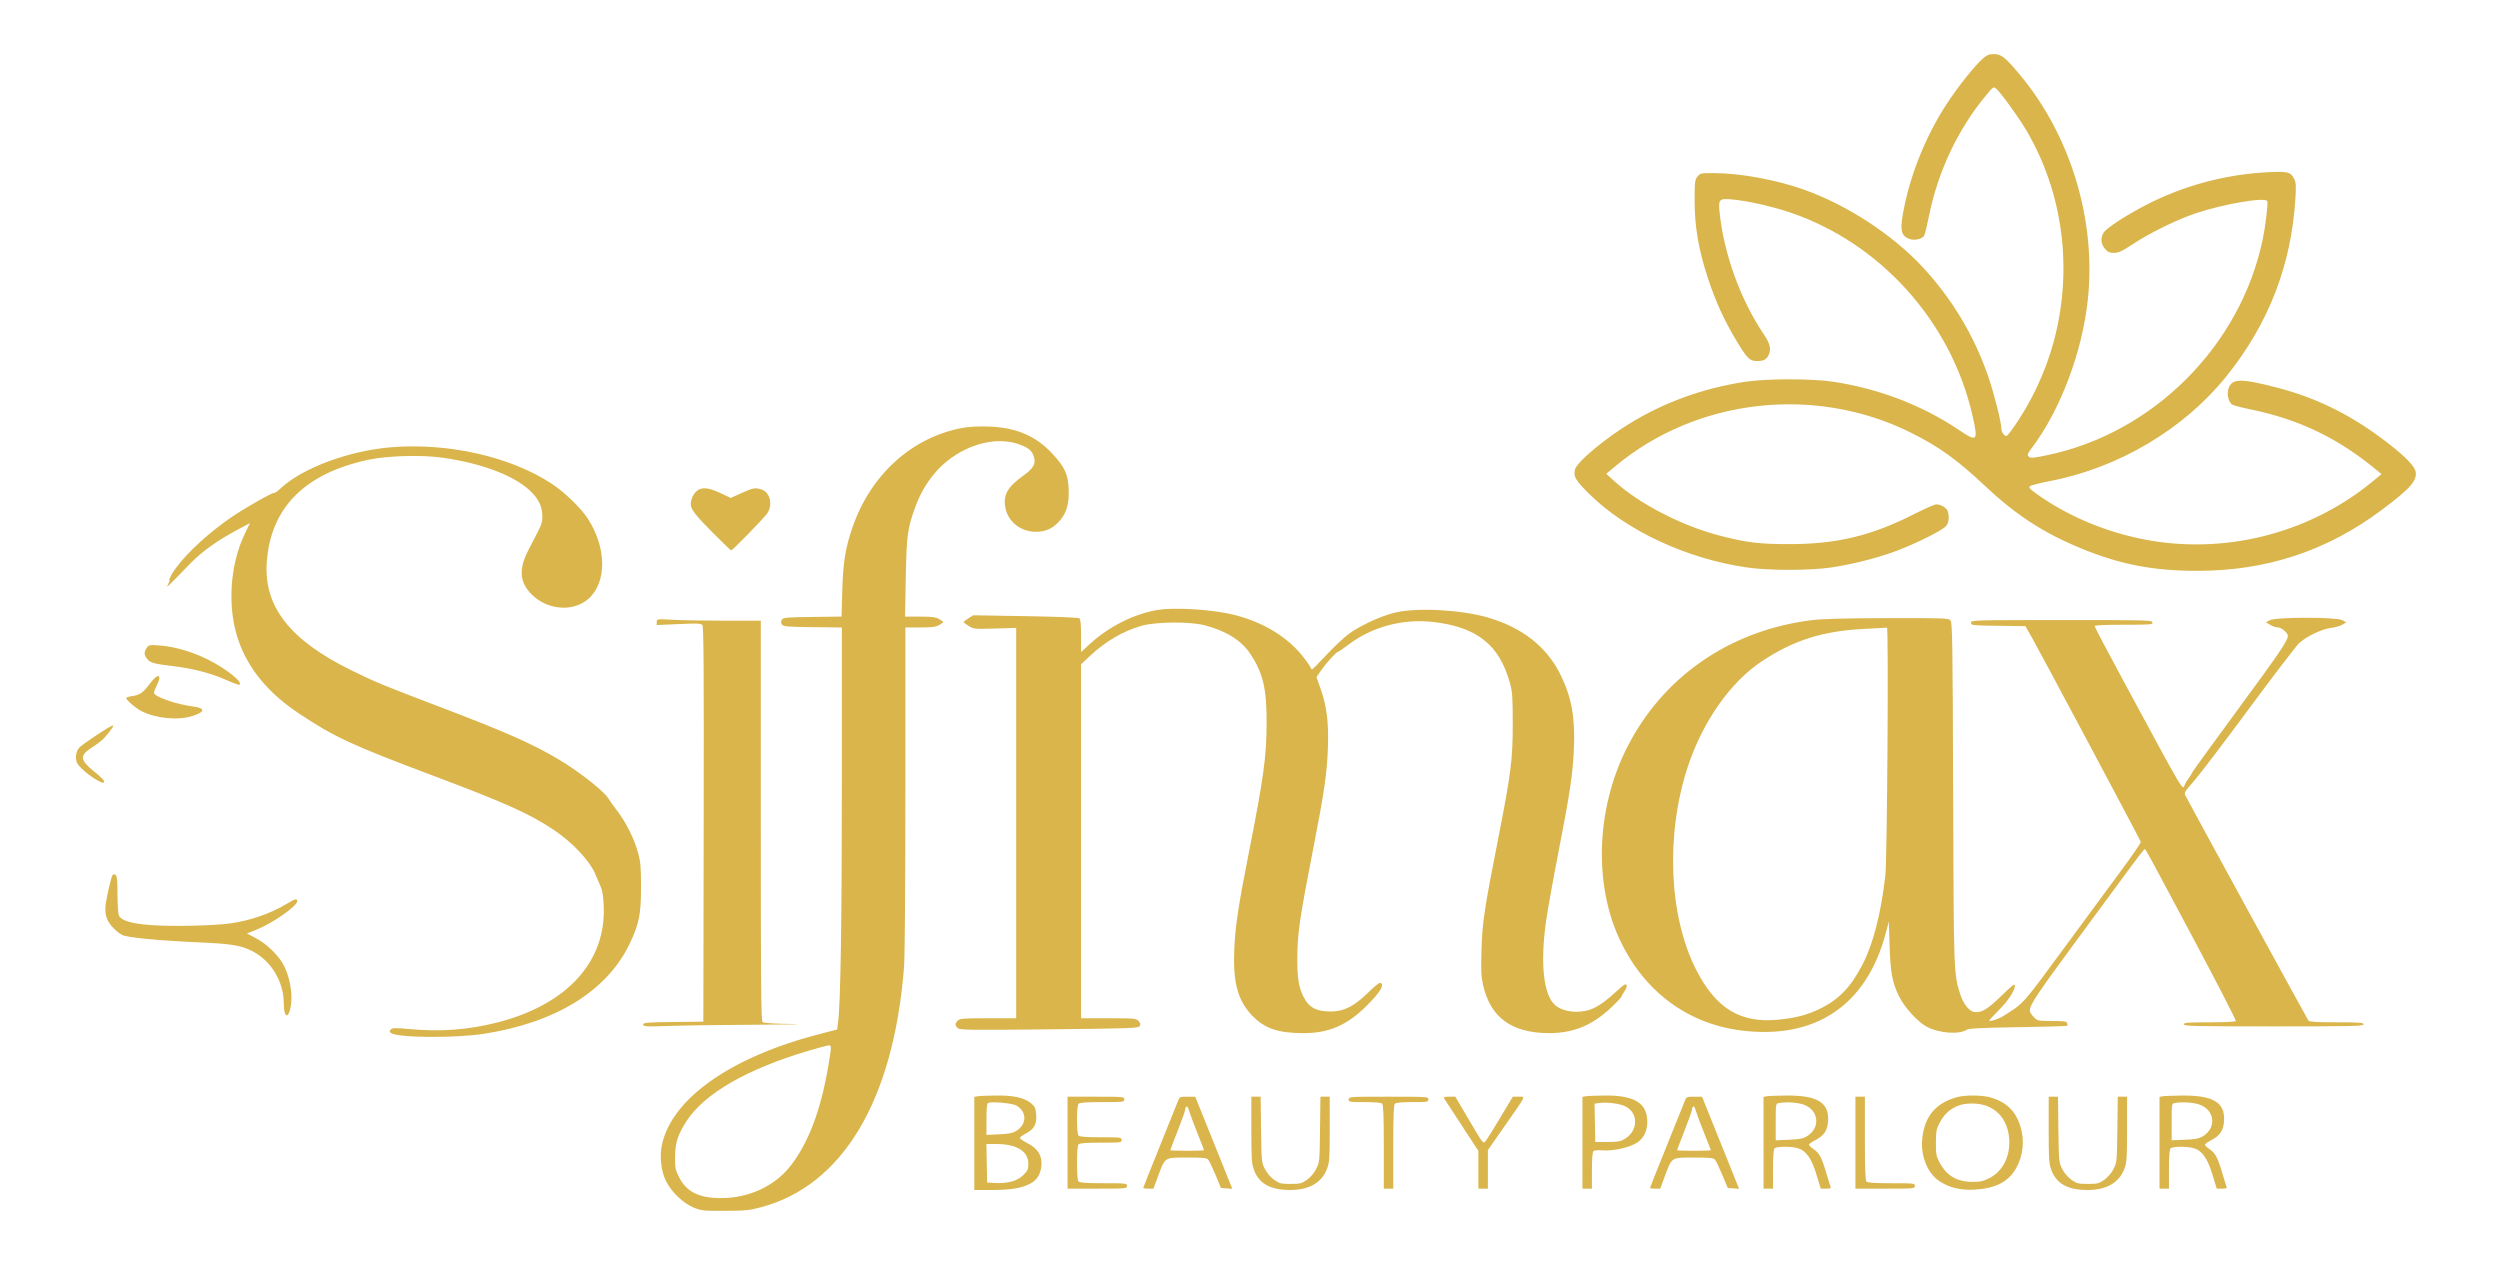 <?xml version="1.0" encoding="UTF-8"?>
<svg xmlns="http://www.w3.org/2000/svg" xmlns:xlink="http://www.w3.org/1999/xlink" width="972px" height="500px" viewBox="0 0 971 500" version="1.1">
<g id="surface1">
<path style=" stroke:none;fill-rule:evenodd;fill:rgb(85.49%,70.98%,29.412%);fill-opacity:1;" d="M 770.473 22.738 C 767.246 25.566 760.883 33.52 756.492 40.223 C 748.836 51.906 742.902 66.121 740.043 79.641 C 738.051 89.051 738.336 91.445 741.621 92.82 C 743.688 93.684 746.871 93.016 747.652 91.555 C 747.926 91.043 748.77 87.562 749.523 83.824 C 752.977 66.688 760.77 50.215 771.602 37.156 C 774.539 33.617 774.594 33.582 775.664 34.527 C 777.547 36.188 784.398 45.672 787.379 50.742 C 801.609 74.941 805.492 104.527 798.094 132.426 C 794.832 144.723 788.969 157.117 781.691 167.102 C 779.727 169.797 779.613 169.867 778.645 168.992 C 778.094 168.492 777.641 167.496 777.641 166.781 C 777.641 164.258 774.918 153.371 772.574 146.531 C 767.094 130.516 758.293 115.871 746.727 103.523 C 735.105 91.117 717.719 79.781 701.191 73.84 C 690.305 69.922 676.07 67.297 665.734 67.297 C 660.754 67.297 660.5 67.352 659.457 68.684 C 658.461 69.949 658.367 70.77 658.367 78.113 C 658.367 88.203 659.914 97.156 663.562 108.215 C 666.523 117.188 669.637 124.062 674.25 131.832 C 678.664 139.266 679.742 140.379 682.52 140.379 C 685.312 140.379 686.434 139.762 687.258 137.766 C 688.168 135.566 687.645 133.52 685.262 129.98 C 676.141 116.441 669.699 98.625 668.062 82.41 C 667.562 77.461 667.949 77.078 673.004 77.551 C 679.016 78.113 688.16 80.164 695.277 82.543 C 730.445 94.301 758.117 125.035 766.383 161.508 C 768.68 171.633 768.328 172.012 761.164 167.195 C 746.867 157.586 730.34 151.227 712.469 148.449 C 704.094 147.148 686.207 147.16 677.809 148.465 C 661.93 150.938 647.5 156.074 634.277 163.953 C 623.984 170.09 612.574 179.559 611.84 182.57 C 611.18 185.293 612.074 186.801 617.543 192.188 C 631.91 206.34 655.262 217.211 678.621 220.617 C 687.277 221.883 703.188 221.875 711.699 220.602 C 720.266 219.324 730.691 216.605 738.02 213.738 C 745.254 210.906 754.312 206.344 755.965 204.695 C 757.16 203.508 757.477 201.328 756.812 198.848 C 756.453 197.512 754.164 196.109 752.332 196.109 C 751.676 196.109 747.941 197.738 744.031 199.73 C 727.188 208.309 713.777 211.551 695.148 211.551 C 683.359 211.551 678.48 210.949 667.871 208.184 C 653.25 204.371 636.723 195.801 627.133 187.055 L 624.012 184.207 L 627.66 181.172 C 659.336 154.824 705.355 149.668 742.609 168.293 C 753.402 173.688 760.477 178.77 771.012 188.691 C 783.215 200.184 794.062 207.246 808.766 213.273 C 823.891 219.469 836.52 221.914 853.566 221.945 C 880.594 221.996 904.191 214.227 925.504 198.27 C 936.82 189.797 939.484 186.734 938.645 183.148 C 938.172 181.133 934.527 177.414 928.176 172.473 C 914.223 161.613 900.566 154.773 884.613 150.648 C 870.641 147.035 867.246 147.117 865.93 151.105 C 865.242 153.195 865.859 156.066 867.246 157.219 C 867.66 157.562 870.777 158.41 874.176 159.102 C 893.398 163.004 908.676 170.371 923.918 183.086 L 925.438 184.352 L 921.551 187.527 C 896.746 207.801 863.293 215.992 831.902 209.48 C 817.043 206.398 803.062 200.387 791.383 192.055 C 788.668 190.117 788.18 189.559 788.754 189.039 C 789.145 188.688 792.727 187.77 796.715 186.996 C 823.27 181.871 848.605 166.82 865.023 146.426 C 881.547 125.891 890.371 103.156 891.969 77 C 892.262 72.156 892.176 70.91 891.461 69.523 C 890.086 66.863 889.074 66.594 881.707 66.934 C 864.98 67.703 848.336 72.164 833.609 79.828 C 825.789 83.898 818.383 88.754 817.363 90.488 C 816.125 92.578 816.316 94.836 817.883 96.699 C 819.004 98.031 819.629 98.316 821.43 98.309 C 823.234 98.301 824.531 97.695 828.871 94.836 C 835.488 90.473 846.137 85.266 853.305 82.895 C 864.5 79.191 880.367 76.523 881.023 78.234 C 881.371 79.145 880.352 87.684 879.266 92.949 C 870.715 134.363 836.711 168.434 795.391 176.984 C 789.824 178.137 788.945 178.203 788.273 177.531 C 787.602 176.859 787.77 176.418 789.621 173.949 C 800.621 159.285 809.027 136.992 811.238 116.609 C 814.578 85.844 804.652 52.867 784.922 29.18 C 779.211 22.32 777.598 21.031 774.75 21.031 C 772.875 21.031 772.043 21.363 770.473 22.738 M 373.504 166.402 C 354.066 170.094 338.184 184.426 331.078 204.68 C 328.215 212.844 327.289 218.477 326.973 229.617 L 326.684 239.727 L 315.379 239.867 C 305.277 239.996 304.016 240.109 303.496 240.93 C 303.074 241.602 303.074 242.102 303.496 242.77 C 304.016 243.594 305.281 243.707 315.449 243.832 L 326.82 243.973 L 326.812 303.77 C 326.809 358.406 326.316 390.008 325.352 397.43 L 324.98 400.273 L 318.215 402.02 C 283.98 410.852 261.086 426.805 256.934 444.715 C 255.859 449.352 256.461 455.164 258.434 459.172 C 260.562 463.504 265.18 467.891 269.398 469.594 C 272.188 470.719 273.172 470.816 281.371 470.777 C 289.277 470.742 290.895 470.578 295.469 469.352 C 327.191 460.852 346.848 427.875 350.973 376.238 C 351.305 372.094 351.516 345.047 351.516 306.707 L 351.516 243.953 L 357.25 243.953 C 361.75 243.953 363.34 243.754 364.605 243.035 C 365.492 242.527 366.219 241.996 366.219 241.852 C 366.219 241.707 365.492 241.172 364.605 240.668 C 363.336 239.945 361.746 239.746 357.188 239.746 L 351.391 239.746 L 351.664 224.633 C 351.965 208.242 352.324 205.516 355.27 197.379 C 358.965 187.156 365.508 179.465 374.219 175.09 C 381.848 171.262 389.73 170.477 396.125 172.906 C 399.551 174.211 400.691 175.199 401.461 177.539 C 402.352 180.238 401.344 182.07 397.453 184.852 C 391.102 189.387 389.355 192.59 390.449 197.695 C 391.582 202.984 396.48 206.758 402.219 206.758 C 406.172 206.758 408.973 205.438 411.641 202.32 C 414.281 199.23 415.273 195.535 414.984 189.852 C 414.695 184.234 413.434 181.551 408.645 176.383 C 402.223 169.453 394.539 166.188 383.828 165.84 C 379.691 165.707 376.141 165.902 373.504 166.402 M 151.852 173.871 C 135.254 175.18 116.957 181.98 108.457 190.004 C 107.375 191.023 106.332 191.758 106.133 191.637 C 105.625 191.324 95.496 197.039 89.898 200.809 C 81.105 206.723 72.16 214.902 67.73 221.074 C 66.746 222.445 65.938 223.719 65.934 223.902 C 65.93 224.086 65.738 224.535 65.508 224.895 C 65.277 225.258 65.23 225.551 65.398 225.551 C 65.566 225.551 65.332 226.273 64.875 227.156 C 64 228.852 63.922 228.926 73.562 219.023 C 78.008 214.457 84.02 210.145 91.555 206.117 L 96.676 203.379 L 94.582 207.762 C 88.879 219.695 87.848 235.977 92.008 248.422 C 95.797 259.758 103.598 269.312 115.594 277.305 C 129.574 286.617 136.031 289.609 168.402 301.777 C 195.773 312.066 205.41 316.395 214.625 322.531 C 222.277 327.629 229.133 335.012 231.156 340.336 C 231.449 341.113 232.207 342.871 232.84 344.246 C 233.715 346.145 234.047 348.062 234.23 352.273 C 235.164 373.879 220.008 390.531 193.102 397.477 C 181.609 400.441 170.781 401.246 158.211 400.066 C 153.223 399.598 152.102 399.629 151.484 400.246 C 150.852 400.879 150.852 401.07 151.496 401.605 C 153.766 403.492 176.156 403.703 187.578 401.949 C 215.477 397.664 235.539 385.285 244.301 366.945 C 247.973 359.258 248.73 355.492 248.73 344.898 C 248.73 337.027 248.562 335.094 247.566 331.492 C 246.082 326.105 242.961 319.852 239.461 315.246 C 237.945 313.254 236.426 311.117 236.078 310.504 C 234.547 307.777 224.809 300.098 216.926 295.391 C 206.387 289.105 196.164 284.594 169.453 274.438 C 148.742 266.566 145.348 265.16 136.258 260.699 C 112.098 248.84 101.922 235.77 103.242 218.289 C 104.824 197.285 118.141 183.977 142.812 178.738 C 150.242 177.164 163.367 176.797 171.5 177.938 C 187.414 180.176 200.684 185.391 206.496 191.703 C 209.207 194.645 210.297 197.168 210.355 200.633 C 210.402 203.414 210.441 203.32 205 213.754 C 201.094 221.25 201.449 226.344 206.219 231.121 C 212.32 237.238 222.375 238.023 228.262 232.836 C 235.52 226.445 235.402 212.941 227.988 201.559 C 225.355 197.508 219.02 191.387 214.113 188.145 C 198.215 177.641 174.125 172.117 151.852 173.871 M 270.445 190.859 C 269.703 191.441 268.824 192.746 268.492 193.754 C 267.355 197.195 268.094 198.449 276.016 206.492 C 280.074 210.613 283.57 213.984 283.785 213.984 C 284.305 213.984 296.09 201.918 297.699 199.734 C 300.055 196.539 299.012 191.52 295.758 190.383 C 293.223 189.5 292.363 189.641 287.812 191.695 L 283.617 193.594 L 279.582 191.695 C 274.984 189.539 272.422 189.305 270.445 190.859 M 449.594 237.145 C 440.297 238.703 430.457 243.68 423.008 250.578 L 419.82 253.531 L 419.82 247.23 C 419.82 242.816 419.625 240.773 419.164 240.41 C 418.773 240.102 410.207 239.754 398.184 239.555 L 377.859 239.223 L 376.008 240.406 C 374.988 241.055 374.152 241.707 374.152 241.852 C 374.152 241.996 375.031 242.676 376.102 243.359 C 377.988 244.57 378.312 244.602 386.324 244.371 L 394.602 244.133 L 394.602 395.898 L 383.648 395.898 C 373.703 395.898 372.613 395.988 371.824 396.859 C 370.719 398.086 370.73 398.688 371.879 399.727 C 372.711 400.48 376.203 400.527 407.418 400.203 C 439.125 399.871 442.086 399.77 442.598 398.953 C 443.027 398.27 442.93 397.812 442.18 396.98 C 441.254 395.957 440.637 395.898 430.512 395.898 L 419.82 395.898 L 419.82 258.27 L 423.23 255.078 C 429.371 249.332 436.098 245.387 443.309 243.309 C 448.844 241.715 462.207 241.609 467.898 243.113 C 476.473 245.383 482.328 249.102 485.816 254.5 C 490.621 261.93 491.98 267.785 491.961 281.02 C 491.945 294.102 490.801 302.426 484.902 332.281 C 480.887 352.621 479.762 360.168 479.379 369.348 C 478.848 382 480.746 388.988 486.285 394.801 C 491.105 399.855 496.395 401.684 506.215 401.684 C 516.242 401.684 523.27 398.629 530.977 390.926 C 535.965 385.938 537.777 383.039 536.43 382.207 C 535.902 381.883 534.5 382.922 531.434 385.918 C 525.934 391.289 522.016 393.27 516.879 393.27 C 511.234 393.27 508.398 391.723 506.262 387.488 C 504.496 383.977 503.891 380.293 503.891 373.031 C 503.891 363.172 504.73 357.352 510.215 329.27 C 514.402 307.824 515.473 300.406 515.801 290.484 C 516.125 280.727 515.336 274.547 512.879 267.602 L 511.344 263.258 L 513.195 260.57 C 515.176 257.703 519.094 253.418 519.734 253.418 C 519.949 253.418 521.73 252.195 523.699 250.699 C 532.91 243.699 544.934 240.461 556.695 241.816 C 573.691 243.773 582.414 250.66 586.504 265.355 C 587.52 269 587.645 270.766 587.652 281.281 C 587.66 295.371 586.988 300.652 581.887 326.609 C 576.543 353.797 575.812 358.668 575.496 369.41 C 575.266 377.113 575.379 379.68 576.078 382.816 C 578.93 395.605 587.18 401.652 601.809 401.676 C 611.195 401.688 618.559 398.668 625.832 391.82 C 628.121 389.668 629.992 387.684 629.992 387.41 C 629.992 387.141 630.5 386.234 631.117 385.402 C 631.77 384.512 632.098 383.52 631.902 383.012 C 631.633 382.305 630.891 382.762 628.023 385.398 C 621.344 391.539 617.797 393.348 612.391 393.379 C 609.141 393.398 605.855 392.359 604.078 390.754 C 599.605 386.703 598.301 374.59 600.59 358.285 C 601.195 353.977 603.332 342.043 605.34 331.773 C 609.863 308.629 611.012 300.984 611.422 291.273 C 611.945 278.988 610.594 271.336 606.355 262.578 C 601.023 251.555 591.348 243.922 577.785 240.031 C 567.27 237.016 550.02 236.148 541.691 238.223 C 536.297 239.562 528.594 243.105 524.105 246.309 C 522.277 247.617 518.352 251.285 515.379 254.469 C 512.41 257.648 509.828 260.254 509.645 260.254 C 509.465 260.254 509.07 259.719 508.773 259.07 C 508.477 258.418 507.109 256.508 505.738 254.824 C 499.16 246.75 488.758 240.891 476.723 238.48 C 468.332 236.801 455.426 236.164 449.594 237.145 M 703.816 241.121 C 671.812 245.16 645.684 263.332 631.82 291.184 C 620.055 314.824 619.121 344 629.434 365.715 C 638.812 385.465 655.535 397.934 676.23 400.613 C 705.164 404.359 725.188 390.977 732.656 362.898 L 733.875 358.309 L 734.18 367.77 C 734.512 378.281 735.184 381.871 737.832 387.34 C 739.891 391.598 745.035 397.254 748.578 399.164 C 753.336 401.727 761.141 402.324 764.203 400.359 C 765.031 399.832 769.805 399.594 784.156 399.367 C 794.535 399.203 803.133 398.957 803.27 398.82 C 803.406 398.684 803.375 398.207 803.207 397.762 C 802.953 397.102 801.859 396.949 797.32 396.949 C 791.859 396.949 791.715 396.918 790.211 395.414 C 789.367 394.566 788.68 393.445 788.688 392.918 C 788.715 390.668 791.527 386.449 806.898 365.598 C 815.824 353.492 825.344 340.57 828.051 336.883 C 830.758 333.195 833.121 330.18 833.305 330.18 C 833.777 330.18 833.629 329.906 852.207 364.77 C 861.5 382.203 868.961 396.695 868.789 396.973 C 868.609 397.266 864.297 397.477 858.527 397.477 C 850.031 397.477 848.574 397.59 848.574 398.266 C 848.574 398.957 852.809 399.055 883.516 399.055 C 914.223 399.055 918.457 398.957 918.457 398.266 C 918.457 397.59 916.945 397.477 908.012 397.477 C 900.293 397.477 897.426 397.305 897.027 396.82 C 896.633 396.336 853.262 317.02 849.172 309.297 C 848.613 308.242 848.918 307.723 852.418 303.777 C 854.543 301.383 864.141 288.773 873.75 275.762 C 883.359 262.75 892.207 251.184 893.41 250.055 C 896.242 247.41 902.258 244.543 905.883 244.113 C 907.453 243.93 909.414 243.363 910.246 242.859 L 911.754 241.941 L 910.141 241.109 C 907.754 239.875 884.496 239.875 882.113 241.109 L 880.5 241.941 L 882.152 242.949 C 883.059 243.5 884.398 243.953 885.129 243.953 C 886.543 243.953 889.031 246.059 889.031 247.258 C 889.031 249.035 885.574 254.113 869.195 276.375 C 859.586 289.434 851.727 300.293 851.727 300.508 C 851.727 300.723 851.176 301.633 850.504 302.527 C 849.836 303.422 849.125 304.586 848.93 305.117 C 848.07 307.445 849.176 309.32 825.031 264.609 C 818.906 253.27 813.895 243.746 813.895 243.445 C 813.895 243.086 817.758 242.902 825.23 242.902 C 835.742 242.902 836.555 242.836 836.387 241.98 C 836.219 241.117 834.121 241.062 801.016 241.078 C 766.332 241.09 765.82 241.105 765.82 242.129 C 765.82 243.121 766.266 243.172 776.398 243.309 L 786.98 243.449 L 789.598 248.039 C 792.555 253.219 831.586 326.453 831.852 327.32 C 831.945 327.625 828.719 332.359 824.68 337.836 C 820.645 343.312 811.418 355.836 804.18 365.668 C 784.973 391.758 786.801 389.688 778.168 395.16 C 776.402 396.277 772.91 397.336 772.91 396.754 C 772.91 396.602 774.664 394.723 776.809 392.578 C 780.211 389.172 782.895 385.086 782.895 383.309 C 782.895 382.242 782.168 382.789 777.164 387.633 C 771.992 392.637 769.68 393.938 766.902 393.406 C 764.996 393.039 762.773 390.148 761.637 386.562 C 759.105 378.562 759.113 378.754 758.883 308.367 C 758.688 248.609 758.582 242.039 757.824 241.203 C 757.047 240.34 755.316 240.277 733.293 240.332 C 716.527 240.375 707.906 240.605 703.816 241.121 M 254.836 241.824 L 254.836 243.016 L 263.391 242.637 C 270.598 242.316 272.047 242.379 272.59 243.031 C 273.086 243.633 273.199 260.809 273.094 320.508 L 272.961 397.215 L 261.273 397.355 C 250.848 397.48 249.582 397.59 249.582 398.359 C 249.582 399.141 250.547 399.188 259.91 398.875 C 265.594 398.684 281.141 398.473 294.457 398.406 C 307.777 398.34 313.727 398.219 307.68 398.133 C 300.672 398.035 296.438 397.77 295.992 397.402 C 295.418 396.926 295.293 383.047 295.293 319.074 L 295.293 241.324 L 281.453 241.324 C 273.84 241.324 264.734 241.172 261.223 240.98 C 254.84 240.637 254.836 240.637 254.836 241.824 M 724.57 244.504 C 708.414 245.266 697 248.84 684.641 257.008 C 672.262 265.188 661.488 280.531 655.672 298.25 C 647.027 324.598 648.355 356.273 658.977 377.059 C 666.703 392.18 676.262 397.957 691.035 396.441 C 697.598 395.766 701.719 394.719 706.445 392.516 C 714.121 388.938 718.898 384.102 723.531 375.227 C 727.789 367.066 730.762 355.562 732.52 340.43 C 733.242 334.211 733.836 243.906 733.152 244.039 C 732.914 244.082 729.051 244.293 724.57 244.504 M 56.562 251.887 C 55.477 253.441 55.469 254.438 56.535 255.961 C 57.715 257.648 59.219 258.102 66.441 258.945 C 74.434 259.883 81.734 261.77 87.594 264.422 C 90.109 265.559 92.359 266.371 92.586 266.23 C 94.121 265.281 87.383 259.93 80.129 256.328 C 74.238 253.406 67.387 251.41 61.754 250.977 C 57.625 250.66 57.391 250.703 56.562 251.887 M 57.801 265.77 C 55.25 269.223 53.82 270.242 50.973 270.621 C 49.801 270.781 48.73 271.09 48.594 271.309 C 48.246 271.871 52.117 275.262 54.504 276.48 C 60.117 279.344 68.625 280.168 74.258 278.398 C 79.332 276.801 79.473 275.324 74.613 274.699 C 67.965 273.848 59.375 270.836 59.375 269.359 C 59.375 268.953 59.848 267.695 60.426 266.562 C 62.723 262.059 60.938 261.52 57.801 265.77 M 41.496 282.98 C 37.824 285.215 31.758 289.34 30.613 290.375 C 29.113 291.738 28.586 294.504 29.438 296.566 C 30.105 298.172 34.551 301.945 37.672 303.551 C 39.707 304.598 39.934 304.613 39.934 303.723 C 39.934 303.34 38.398 301.797 36.523 300.293 C 30.398 295.383 30.242 293.805 35.555 290.406 C 37.203 289.352 39.129 287.871 39.832 287.117 C 41.812 285 43.781 282.328 43.539 282.086 C 43.418 281.969 42.5 282.367 41.496 282.98 M 43.246 340.293 C 42.59 341.152 40.453 350.977 40.457 353.113 C 40.461 356.262 41.129 358.059 43.137 360.344 C 44.25 361.609 46.004 363.043 47.031 363.531 C 49.227 364.574 61.332 365.715 78.027 366.449 C 89.367 366.949 93.242 367.602 97.445 369.719 C 104.84 373.445 109.805 381.562 109.824 389.969 C 109.84 396.43 112.031 396.332 112.727 389.84 C 113.172 385.676 112.051 379.832 110.004 375.648 C 108.098 371.754 103.352 367.062 98.973 364.75 L 95.523 362.93 L 99.125 361.5 C 105.48 358.969 115.07 352.281 115.07 350.375 C 115.07 349.234 114.16 349.469 110.883 351.461 C 104.688 355.23 96.598 358 88.723 359.059 C 82.258 359.922 66.543 360.262 58.586 359.703 C 50.719 359.152 46.832 358.035 45.75 356.012 C 45.43 355.414 45.188 351.906 45.188 347.891 C 45.188 342.555 45.012 340.676 44.469 340.227 C 43.93 339.777 43.625 339.793 43.246 340.293 M 313.777 408.555 C 289.82 415.664 273.312 425.211 266.359 435.973 C 263.043 441.109 262.012 444.355 261.969 449.824 C 261.934 454.133 262.082 454.891 263.512 457.688 C 266.438 463.422 271.25 465.824 279.805 465.824 C 290.879 465.824 301.012 461.027 307.207 452.848 C 314.027 443.844 318.664 431.438 321.535 414.504 C 322.848 406.762 322.855 406.406 321.695 406.445 C 321.191 406.461 317.629 407.41 313.777 408.555 M 379.492 426.238 L 378.312 426.465 L 378.312 462.672 L 384.781 462.672 C 392.297 462.672 396.492 462.012 399.832 460.309 C 402.645 458.875 404 456.801 404.379 453.348 C 404.805 449.469 403.086 446.59 399.121 444.551 C 397.418 443.672 396.027 442.719 396.031 442.43 C 396.035 442.141 397.105 441.352 398.41 440.68 C 401.59 439.043 402.715 436.906 402.359 433.199 C 402.133 430.832 401.816 430.148 400.402 428.969 C 397.781 426.777 393.609 425.855 386.684 425.938 C 383.379 425.977 380.145 426.113 379.492 426.238 M 615.938 426.238 L 614.758 426.465 L 614.758 462.145 L 618.434 462.145 L 618.434 455.152 C 618.434 450.781 618.652 447.945 619.012 447.582 C 619.359 447.234 620.762 447.109 622.559 447.262 C 626.383 447.594 632.574 446.281 635.617 444.496 C 638.418 442.855 639.949 439.965 639.965 436.285 C 640 428.871 635.039 425.801 623.238 425.938 C 619.875 425.977 616.59 426.113 615.938 426.238 M 686.348 426.238 L 685.164 426.465 L 685.164 462.145 L 688.844 462.145 L 688.844 454.625 C 688.844 449.48 689.043 446.91 689.473 446.477 C 690.242 445.707 695.738 445.652 698.379 446.387 C 701.652 447.297 703.797 450.277 705.723 456.602 L 707.41 462.145 L 709.48 462.145 C 711.242 462.145 711.492 462.008 711.176 461.227 C 710.973 460.719 710.219 458.301 709.5 455.855 C 707.797 450.055 706.84 448.281 704.605 446.777 C 703.594 446.098 702.793 445.312 702.828 445.035 C 702.859 444.758 703.992 443.961 705.348 443.266 C 708.676 441.551 710.023 439.523 710.258 435.891 C 710.719 428.629 706.082 425.82 693.836 425.945 C 690.367 425.98 686.996 426.113 686.348 426.238 M 760.301 426.59 C 751.863 428.914 747.457 434.434 746.809 443.48 C 746.355 449.812 749.109 456.301 753.473 459.191 C 757.395 461.789 761.586 462.812 767.133 462.531 C 775.137 462.121 780.223 459.578 783.203 454.488 C 786.094 449.559 786.766 443.512 785.039 437.965 C 783.168 431.953 779.625 428.504 773.473 426.703 C 770.117 425.723 763.656 425.664 760.301 426.59 M 840.297 426.238 L 839.117 426.465 L 839.117 462.145 L 842.793 462.145 L 842.793 454.625 C 842.793 449.48 842.992 446.91 843.426 446.477 C 844.195 445.707 849.688 445.652 852.332 446.387 C 855.605 447.297 857.75 450.277 859.676 456.602 L 861.363 462.145 L 863.434 462.145 C 865.191 462.145 865.445 462.008 865.129 461.227 C 864.926 460.719 864.172 458.301 863.453 455.855 C 861.75 450.055 860.793 448.281 858.559 446.777 C 857.547 446.098 856.746 445.312 856.777 445.035 C 856.812 444.758 857.945 443.961 859.297 443.266 C 862.625 441.551 863.977 439.523 864.207 435.891 C 864.672 428.629 860.035 425.82 847.785 425.945 C 844.316 425.98 840.949 426.113 840.297 426.238 M 414.566 444.27 L 414.566 462.145 L 426.125 462.145 C 437.336 462.145 437.688 462.113 437.688 461.094 C 437.688 460.082 437.336 460.043 428.594 460.043 C 422.227 460.043 419.316 459.852 418.875 459.41 C 418.453 458.988 418.246 456.605 418.246 452.156 C 418.246 447.703 418.453 445.324 418.875 444.898 C 419.312 444.465 421.992 444.27 427.543 444.27 C 435.234 444.27 435.582 444.223 435.582 443.219 C 435.582 442.211 435.234 442.168 427.543 442.168 C 421.992 442.168 419.312 441.973 418.875 441.535 C 418.465 441.125 418.246 438.965 418.246 435.332 C 418.246 431.699 418.465 429.539 418.875 429.129 C 419.312 428.688 422.109 428.496 428.07 428.496 C 436.285 428.496 436.633 428.453 436.633 427.445 C 436.633 426.426 436.285 426.395 425.602 426.395 L 414.566 426.395 L 414.566 444.27 M 457.629 427.77 C 457.34 428.531 454.152 436.449 450.547 445.367 C 446.941 454.289 443.992 461.715 443.992 461.867 C 443.992 462.02 444.883 462.145 445.977 462.145 L 447.961 462.145 L 449.715 457.406 C 452.531 449.797 452.141 450.051 461.043 450.051 C 467.285 450.051 468.68 450.195 469.277 450.895 C 469.676 451.359 470.945 454.02 472.105 456.809 L 474.211 461.883 L 476.414 462.043 L 478.621 462.203 L 471.422 444.309 L 464.219 426.414 L 461.188 426.402 C 458.391 426.395 458.109 426.504 457.629 427.77 M 486.027 439.254 C 486.027 450.934 486.125 452.383 487.102 454.996 C 489.062 460.238 493.504 462.672 501.109 462.672 C 508.504 462.672 513.418 459.836 515.449 454.398 C 516.395 451.879 516.5 450.297 516.5 438.992 L 516.5 426.395 L 512.891 426.395 L 512.727 439.16 C 512.562 451.66 512.531 451.98 511.219 454.531 C 510.406 456.109 508.984 457.766 507.625 458.723 C 505.59 460.156 504.988 460.305 501.262 460.305 C 497.539 460.305 496.938 460.156 494.902 458.723 C 493.539 457.766 492.121 456.109 491.309 454.531 C 489.992 451.98 489.965 451.66 489.801 439.16 L 489.637 426.395 L 486.027 426.395 L 486.027 439.254 M 523.855 427.445 C 523.855 428.438 524.207 428.496 530.059 428.496 C 534.18 428.496 536.469 428.707 536.887 429.129 C 537.352 429.59 537.52 434.059 537.52 445.953 L 537.52 462.145 L 541.195 462.145 L 541.195 445.953 C 541.195 434.059 541.363 429.59 541.828 429.129 C 542.246 428.707 544.535 428.496 548.656 428.496 C 554.508 428.496 554.855 428.438 554.855 427.445 C 554.855 426.418 554.508 426.395 539.355 426.395 C 524.207 426.395 523.855 426.418 523.855 427.445 M 560.977 427.051 C 561.195 427.414 564.281 432.152 567.836 437.586 L 574.297 447.469 L 574.297 462.145 L 577.977 462.145 L 577.992 447.16 L 584.594 437.695 C 593.164 425.414 592.699 426.395 589.934 426.395 L 587.668 426.395 L 582.719 434.676 C 579.996 439.23 577.441 443.309 577.043 443.742 C 576.121 444.742 576.188 444.828 570.051 434.41 L 565.328 426.395 L 562.953 426.395 C 561.188 426.395 560.68 426.562 560.977 427.051 M 654.664 427.77 C 654.379 428.531 651.191 436.449 647.586 445.367 C 643.977 454.289 641.027 461.715 641.027 461.867 C 641.027 462.02 641.922 462.145 643.012 462.145 L 644.996 462.145 L 646.754 457.406 C 649.57 449.797 649.18 450.051 658.078 450.051 C 664.324 450.051 665.715 450.195 666.316 450.895 C 666.711 451.359 667.984 454.02 669.141 456.809 L 671.25 461.883 L 675.656 462.203 L 661.258 426.414 L 658.223 426.402 C 655.43 426.395 655.148 426.504 654.664 427.77 M 720.895 444.27 L 720.895 462.145 L 732.453 462.145 C 743.664 462.145 744.012 462.113 744.012 461.094 C 744.012 460.082 743.664 460.043 734.922 460.043 C 728.555 460.043 725.645 459.852 725.203 459.41 C 724.738 458.949 724.57 454.48 724.57 442.586 L 724.57 426.395 L 720.895 426.395 L 720.895 444.27 M 796.031 439.254 C 796.031 450.934 796.129 452.383 797.109 454.996 C 799.066 460.238 803.508 462.672 811.113 462.672 C 818.508 462.672 823.422 459.836 825.457 454.398 C 826.398 451.879 826.508 450.297 826.508 438.992 L 826.508 426.395 L 822.895 426.395 L 822.73 439.16 C 822.566 451.66 822.539 451.98 821.223 454.531 C 820.41 456.109 818.992 457.766 817.633 458.723 C 815.594 460.156 814.992 460.305 811.27 460.305 C 807.543 460.305 806.941 460.156 804.906 458.723 C 803.547 457.766 802.125 456.109 801.312 454.531 C 800 451.98 799.969 451.66 799.805 439.16 L 799.641 426.395 L 796.031 426.395 L 796.031 439.254 M 383.699 428.809 C 383.227 429.023 383.039 430.832 383.039 435.176 L 383.039 441.242 L 387.922 441.027 C 391.77 440.859 393.191 440.57 394.66 439.664 C 398.891 437.047 398.793 431.98 394.469 429.742 C 392.828 428.895 385 428.215 383.699 428.809 M 621.18 428.852 L 619.457 429.09 L 619.602 436.547 L 619.75 444.008 L 624.477 444 C 628.285 443.996 629.562 443.789 631.043 442.922 C 636.527 439.711 636.68 432.656 631.32 430.094 C 629.125 429.043 624.168 428.438 621.18 428.852 M 691.074 428.867 C 689.918 429.09 689.895 429.25 689.895 436.219 L 689.895 443.34 L 695.027 443.133 C 699.25 442.965 700.512 442.711 702.133 441.707 C 707.461 438.414 706.625 431.488 700.652 429.441 C 698.215 428.602 693.812 428.34 691.074 428.867 M 845.027 428.867 C 843.871 429.09 843.844 429.25 843.844 436.219 L 843.844 443.34 L 848.98 443.133 C 853.203 442.965 854.461 442.711 856.086 441.707 C 861.414 438.414 860.578 431.488 854.605 429.441 C 852.164 428.602 847.766 428.34 845.027 428.867 M 760.301 430.117 C 757.219 431.512 755.27 433.406 753.574 436.645 C 752.375 438.934 752.195 439.922 752.176 444.27 C 752.16 448.688 752.32 449.566 753.555 451.895 C 756.332 457.125 760.309 459.484 766.383 459.504 C 769.406 459.516 770.625 459.25 772.945 458.07 C 778.223 455.391 781.164 449.555 780.672 442.73 C 780.066 434.34 774.523 429.047 766.344 429.047 C 763.77 429.047 761.957 429.367 760.301 430.117 M 460.629 430.426 C 460.438 430.617 460.277 431.113 460.277 431.531 C 460.277 431.945 458.98 435.59 457.391 439.629 C 455.801 443.672 454.5 447.078 454.5 447.199 C 454.5 447.324 457.453 447.422 461.066 447.422 C 464.68 447.422 467.637 447.316 467.637 447.188 C 467.637 447.055 466.602 444.395 465.336 441.27 C 464.07 438.148 462.633 434.352 462.141 432.832 C 461.191 429.906 461.176 429.879 460.629 430.426 M 657.668 430.426 C 657.473 430.617 657.316 431.113 657.316 431.531 C 657.316 431.945 656.016 435.59 654.426 439.629 C 652.836 443.672 651.535 447.078 651.535 447.199 C 651.535 447.324 654.492 447.422 658.105 447.422 C 661.719 447.422 664.672 447.316 664.672 447.188 C 664.672 447.055 663.637 444.395 662.371 441.27 C 661.105 438.148 659.668 434.352 659.176 432.832 C 658.23 429.906 658.211 429.879 657.668 430.426 M 383.156 452.285 L 383.305 459.777 L 386.371 459.938 C 391.395 460.199 395.059 459.18 397.352 456.887 C 399.062 455.176 399.328 454.582 399.328 452.5 C 399.328 447.594 394.805 444.797 386.871 444.797 L 383.012 444.797 L 383.156 452.285 "/>
</g>
</svg>
